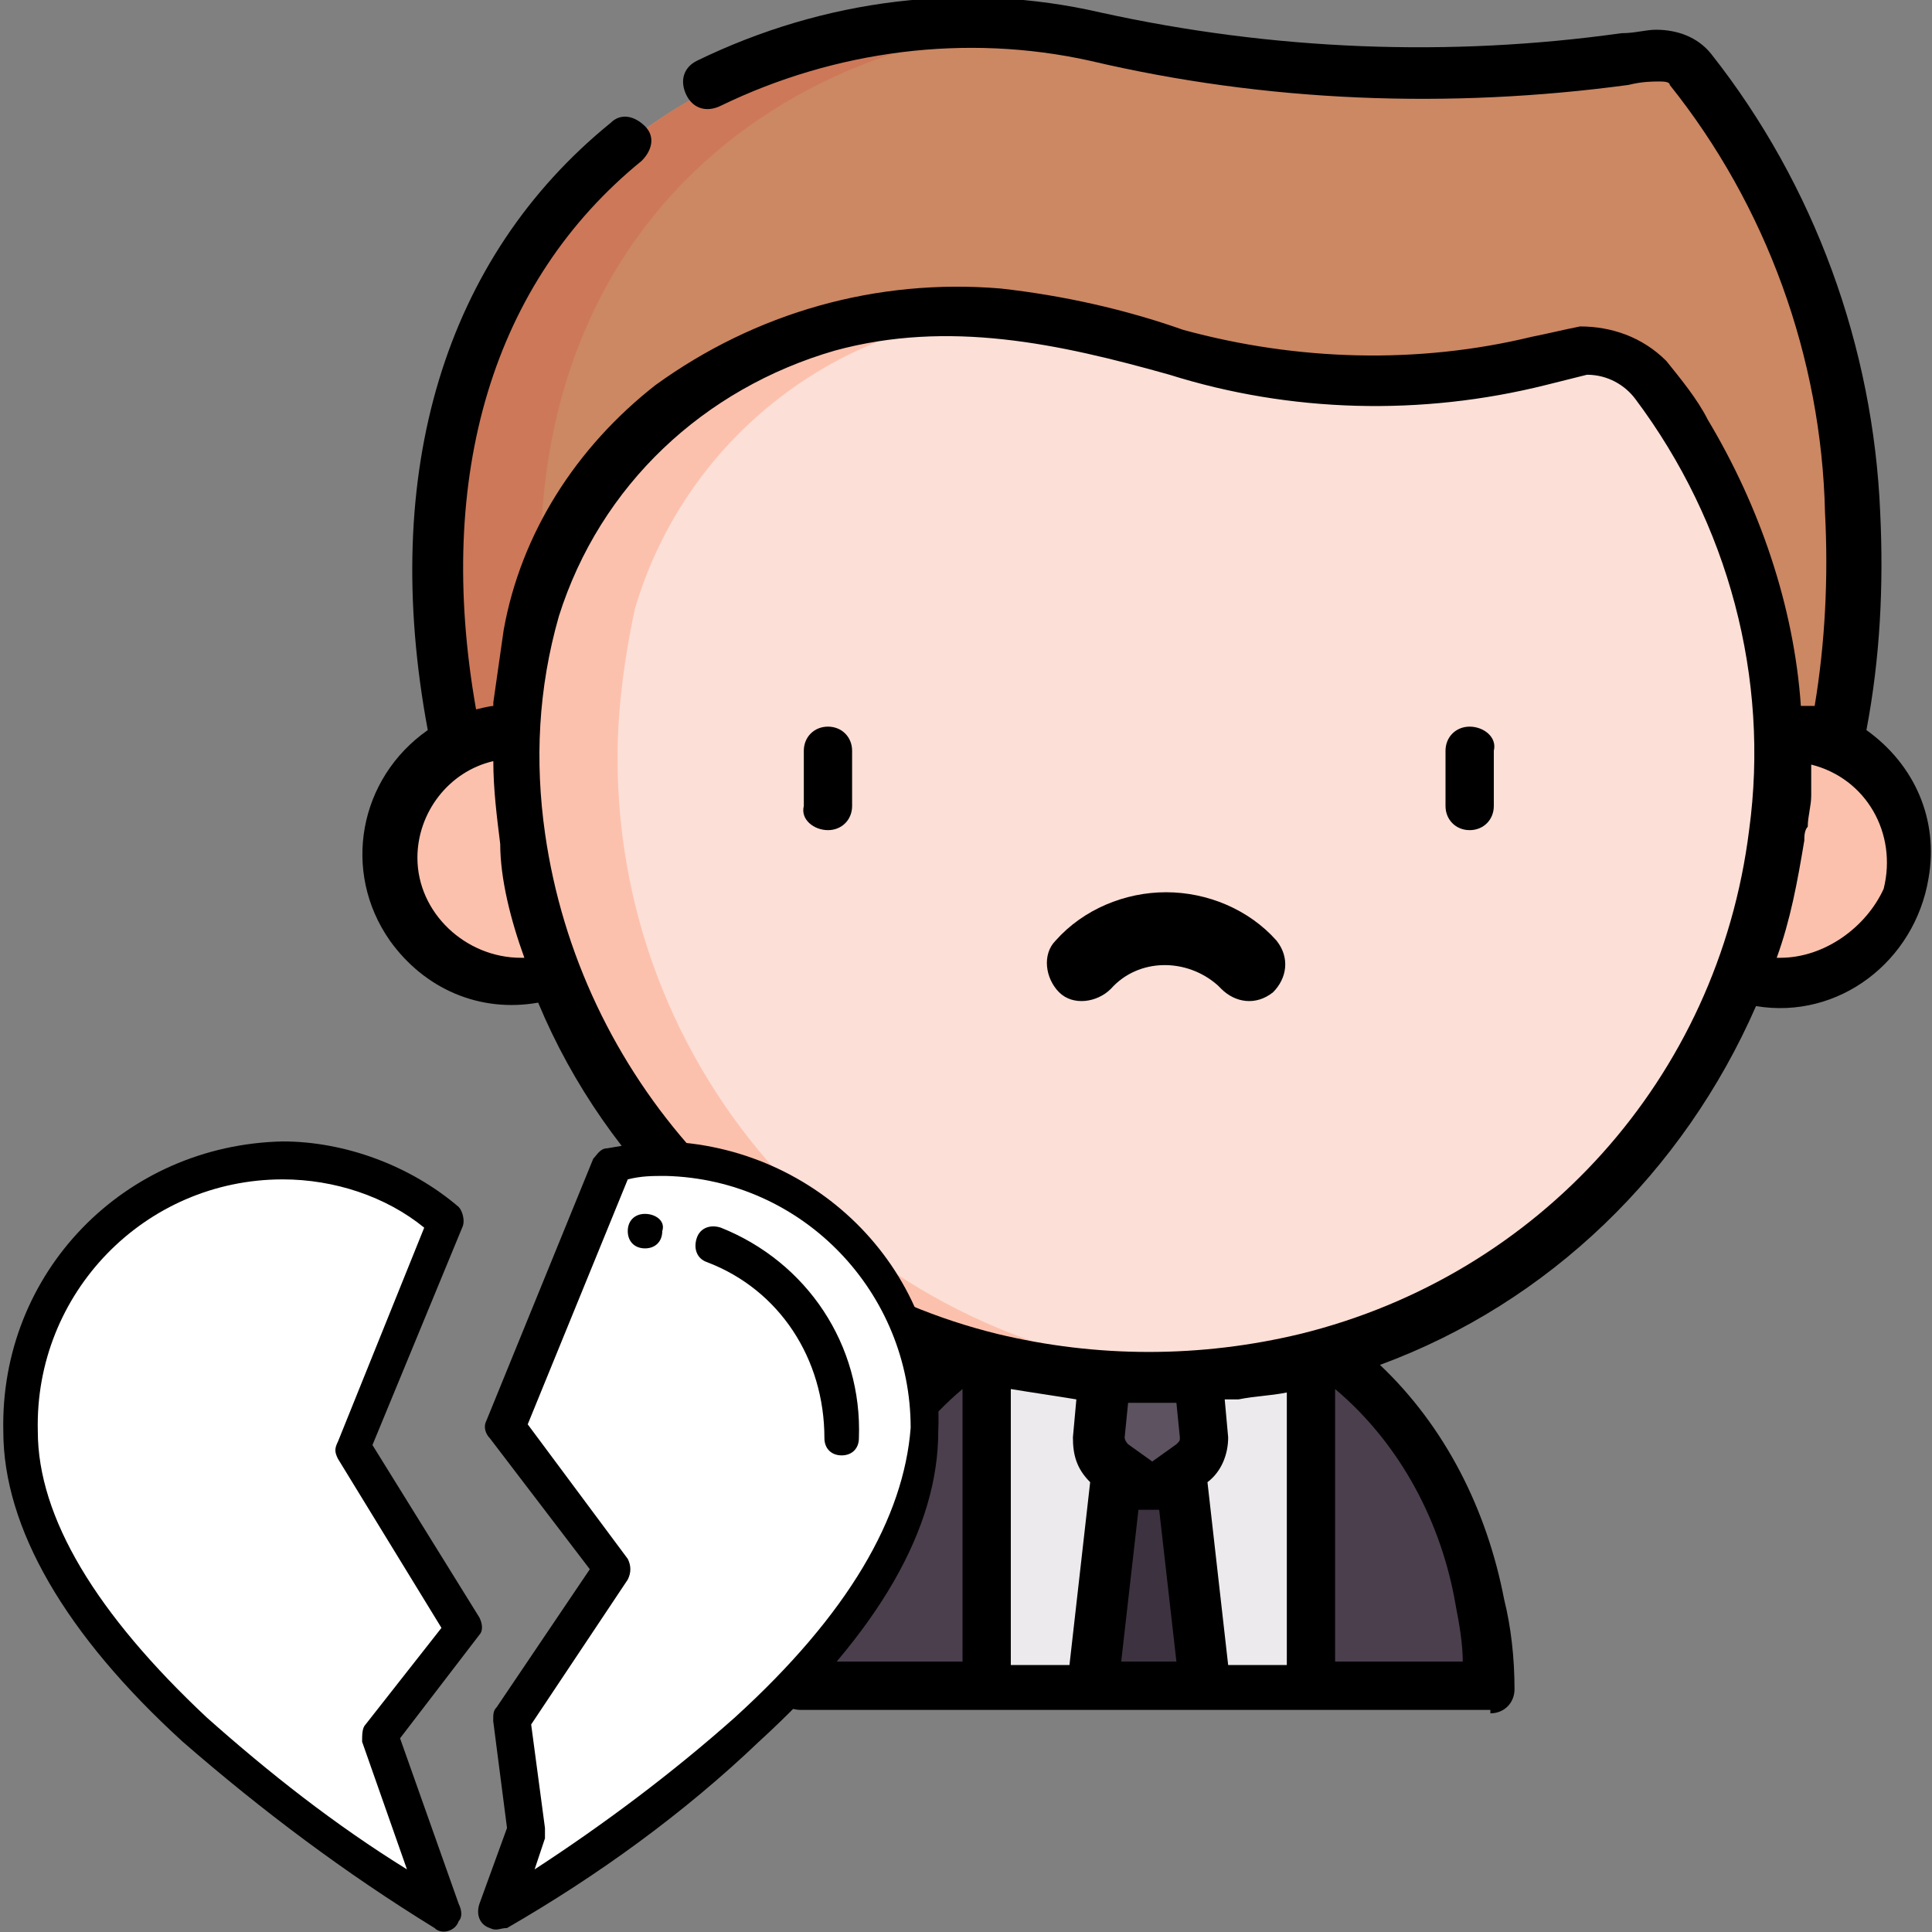 <?xml version="1.0" encoding="utf-8"?>
<!-- Generator: Adobe Illustrator 22.1.0, SVG Export Plug-In . SVG Version: 6.00 Build 0)  -->
<svg version="1.1" id="Layer_1" xmlns="http://www.w3.org/2000/svg" xmlns:xlink="http://www.w3.org/1999/xlink" x="0px" y="0px"
	 viewBox="0 0 56 56" style="enable-background:new 0 0 56 56;" xml:space="preserve">
<rect x="0" y="0" width="56" height="56" fill="#808080" stroke="none"/>
<style type="text/css">
	.st0{fill:#4B3F4E;}
	.st1{fill:#CC8763;}
	.st2{fill:#CD7859;}
	.st3{fill:#ECEAEC;}
	.st4{fill:#3D3340;}
	.st5{fill:#5D5360;}
	.st6{fill:#FCC1AD;}
	.st7{fill:#FCDFD6;}
	.st8{fill:#FFFFFF;}
</style>
<g id="Group_231" transform="translate(-1116 -1157)">
	<g id="man-3" transform="translate(1031.599 1207.962)">
		<g id="Group_157-3">
			<path id="Path_317-3" class="st0" d="M113-11.7h-0.6c-2.3,1.8-3.9,4.3-4.3,7.2c-0.2,0.8-0.2,1.6-0.2,2.5h5.2l1.9-4.5L113-11.7z"
				/>
			<path id="Path_318-3" class="st0" d="M127.3-4.5c-0.5-2.9-2-5.4-4.3-7.2h-0.6v0.3l-1.8,5l1.8,4.2v0.2h5.2
				C127.6-2.9,127.5-3.7,127.3-4.5z"/>
			<path id="Path_319-3" class="st1" d="M133.5-48.9c-0.2-0.3-0.6-0.4-1-0.4c-5.4,0.9-10.9,0.7-16.3-0.5c-10-2.2-22.8,4.9-18.1,22.2
				l1.3,1.4H136l1.7-3.2C137.7-29.4,140.4-40.6,133.5-48.9z"/>
			<path id="Path_320-3" class="st2" d="M114.1-50.2c-9.5-0.8-20.3,6.5-15.9,22.6l1.3,1.4h2.9l-1.3-1.4
				C97.1-42.1,105.4-49.4,114.1-50.2z"/>
			<path id="Path_321-3" class="st3" d="M113-11.7v9.7h3.1l1.6-1l1.5,1h3.1v-9.7H113z"/>
			<path id="Path_322-3" class="st4" d="M119.3-2.1l-0.7-6.3h-1.8l-0.7,6.3H119.3z"/>
			<path id="Path_323-3" class="st5" d="M119.1-12h-2.7l-0.2,2.7c0,0.3,0.1,0.6,0.4,0.8l0.7,0.5c0.2,0.2,0.6,0.2,0.8,0l0.7-0.5
				c0.3-0.2,0.4-0.5,0.4-0.8L119.1-12z"/>
			<circle id="Ellipse_19-3" class="st6" cx="136" cy="-26.2" r="3.7"/>
			<path id="Path_324-3" class="st7" d="M132.4-39.8c-0.6-0.8-1.7-1.2-2.7-0.9c-3.9,1.1-8.1,1-12-0.3c-8.5-2.9-15.9,1-17.8,7.7
				c-0.2,0.9-0.4,1.8-0.5,2.7c0,0.2,0,0.5,0,0.7l0,0c0,0.3,0,0.6,0,0.9c0.2,10.1,8.5,18.2,18.7,18c0,0,0,0,0,0
				c9.9-0.2,17.9-8.1,18-18C136.1-32.9,134.8-36.7,132.4-39.8z"/>
			<path id="Path_325-3" class="st6" d="M102.3-29c0-1.4,0.2-2.9,0.5-4.3c1.4-4.8,5.7-8.3,10.8-8.6c-6.7-0.6-12.1,3.1-13.7,8.6
				c-0.3,1.1-0.5,2.3-0.5,3.4c-2,0-3.7,1.7-3.7,3.7c0,2,1.7,3.7,3.7,3.7c0.4,0,0.8-0.1,1.1-0.2c2.7,7.1,9.6,11.8,17.2,11.7
				c0.5,0,1,0,1.5-0.1C109.7-11.7,102.3-19.5,102.3-29z"/>
		</g>
		<g id="Group_158-3">
			<path id="Path_327-3" d="M127-29.9c-0.4,0-0.7,0.3-0.7,0.7v1.6c0,0.4,0.3,0.7,0.7,0.7l0,0c0.4,0,0.7-0.3,0.7-0.7v-1.6
				C127.8-29.6,127.4-29.9,127-29.9z"/>
			<path id="Path_328-3" d="M108.4-26.9c0.4,0,0.7-0.3,0.7-0.7v-1.6c0-0.4-0.3-0.7-0.7-0.7c-0.4,0-0.7,0.3-0.7,0.7c0,0,0,0,0,0l0,0
				v1.6C107.6-27.2,108-26.9,108.4-26.9z"/>
			<path id="Path_329-3" d="M118.2-25.1c-1.2,0-2.4,0.5-3.2,1.4c-0.4,0.4-0.3,1.1,0.1,1.5c0.4,0.4,1.1,0.3,1.5-0.1
				c0.8-0.9,2.2-0.9,3.1-0.1c0,0,0.1,0.1,0.1,0.1c0.4,0.4,1,0.5,1.5,0.1c0.4-0.4,0.5-1,0.1-1.5l0,0
				C120.6-24.6,119.4-25.1,118.2-25.1z"/>
			<path id="Path_330-3" d="M127.6-1.3c0.4,0,0.7-0.3,0.7-0.7l0,0c0-0.9-0.1-1.8-0.3-2.6c-0.5-2.6-1.7-5-3.6-6.8
				c4.9-1.8,8.8-5.6,10.9-10.4c2.4,0.4,4.6-1.3,5-3.7c0.3-1.7-0.4-3.3-1.8-4.3c0.4-2.1,0.5-4.2,0.4-6.3c-0.2-4.8-1.9-9.5-4.9-13.3
				c-0.4-0.5-1-0.7-1.6-0.7c-0.3,0-0.6,0.1-1,0.1c-5,0.7-10.1,0.5-15.1-0.6c-3.9-0.9-8-0.4-11.7,1.4c-0.4,0.2-0.5,0.6-0.3,1
				c0.2,0.4,0.6,0.5,1,0.3c3.3-1.6,7.1-2.1,10.7-1.3c5.1,1.2,10.4,1.4,15.6,0.7c0.4-0.1,0.7-0.1,0.9-0.1c0.1,0,0.3,0,0.3,0.1
				c2.8,3.5,4.4,7.9,4.5,12.4c0.1,1.9,0,3.8-0.3,5.6l0,0c-0.1,0-0.1,0-0.2,0l0,0c-0.1,0-0.1,0-0.2,0c-0.2-2.9-1.2-5.8-2.7-8.3
				c-0.3-0.6-0.8-1.2-1.2-1.7c-0.7-0.7-1.6-1-2.5-1c-0.5,0.1-0.9,0.2-1.4,0.3c-3.3,0.8-6.8,0.7-10.1-0.2l0,0c-1.7-0.6-3.5-1-5.3-1.2
				c-3.6-0.3-7.1,0.7-10,2.8c-2.3,1.8-3.9,4.3-4.4,7.1c-0.1,0.7-0.2,1.4-0.3,2.1c0,0,0,0.1,0,0.1c-0.1,0-0.5,0.1-0.5,0.1
				c-1.2-6.8,0.5-12.4,4.8-15.9c0.3-0.3,0.4-0.7,0.1-1c-0.3-0.3-0.7-0.4-1-0.1c-4.8,3.9-6.7,10.1-5.3,17.6c-2,1.4-2.5,4.1-1.1,6.1
				c0,0,0,0,0,0c1,1.4,2.6,2.1,4.3,1.8c2,4.8,6,8.5,10.8,10.4c-1.9,1.8-3.1,4.2-3.6,6.8c-0.2,0.9-0.3,1.7-0.3,2.6
				c0,0.4,0.3,0.7,0.7,0.7H127.6L127.6-1.3z M99.6-23.2h-0.1c-1.6,0-3-1.3-3-2.9c0,0,0,0,0,0c0-1.3,0.9-2.5,2.2-2.8v0
				c0,0.8,0.1,1.6,0.2,2.4C98.9-25.5,99.2-24.3,99.6-23.2z M108.8-4.4c0.4-2.4,1.6-4.7,3.5-6.3v7.9h-3.7
				C108.6-3.3,108.7-3.9,108.8-4.4z M113.7-10.7c0.6,0.1,1.3,0.2,1.9,0.3l-0.1,1.1c0,0.5,0.1,0.9,0.5,1.3l-0.6,5.3h-1.7L113.7-10.7
				L113.7-10.7z M120.3-10.4c0.5-0.1,0.9-0.1,1.4-0.2v7.9h-1.7L119.4-8c0.4-0.3,0.6-0.8,0.6-1.3l-0.1-1.1
				C120-10.4,120.2-10.4,120.3-10.4L120.3-10.4z M117.8-8.6l-0.7-0.5c0,0-0.1-0.1-0.1-0.2l0.1-1h1.4l0.1,1c0,0.1,0,0.1-0.1,0.2
				L117.8-8.6z M116.9-2.8l0.5-4.4c0.1,0,0.2,0,0.3,0c0.1,0,0.2,0,0.3,0l0.5,4.4H116.9L116.9-2.8z M126.6-4.4
				c0.1,0.5,0.2,1.1,0.2,1.6h-3.7v-7.9C125-9.1,126.2-6.8,126.6-4.4z M122.1-12.3c-2.9,0.7-5.9,0.7-8.8,0
				c-6.9-1.7-12.1-7.5-13.1-14.5c0,0,0,0,0,0c-0.3-2.1-0.2-4.2,0.4-6.3v0c1.2-3.8,4.2-6.6,8-7.7c3.3-0.9,6.5-0.2,9.7,0.7h0
				c3.5,1.1,7.3,1.2,10.9,0.3c0.4-0.1,0.8-0.2,1.2-0.3c0.6,0,1.1,0.3,1.4,0.7c2.7,3.6,3.9,8.1,3.3,12.5
				C134.2-19.7,129-14,122.1-12.3z M136-23.2h-0.1c0.4-1.1,0.6-2.2,0.8-3.4v0c0-0.1,0-0.3,0.1-0.4v0c0-0.3,0.1-0.6,0.1-0.9
				c0,0,0-0.1,0-0.1c0-0.1,0-0.2,0-0.3v-0.1c0-0.1,0-0.3,0-0.4v0l0,0c1.6,0.4,2.5,2,2.1,3.6c0,0,0,0,0,0
				C138.5-24.1,137.3-23.2,136-23.2L136-23.2z"/>
		</g>
	</g>
</g>
<g id="Group_232" transform="translate(-1116 -1155)">
	<g id="broken-heart" transform="translate(1239.696 1196.085)">
		<g id="Group_194" transform="translate(0.605 0.605)">
			<path id="Path_384" class="st8" d="M-113.3,8.7l2.5-3.2l-3.2-5.2l2.7-6.5c-1.3-1.1-3-1.8-4.8-1.8c-4.3,0.1-7.7,3.6-7.6,7.9
				c0,6.2,9.4,12.2,12.3,14L-113.3,8.7z"/>
			<path id="Path_385" class="st8" d="M-105.1-8.1c-0.5,0-1,0-1.4,0.1l-3.1,7.6l3.1,4.1l-2.9,4.4l0.5,3.2l-0.8,2.4
				c2.9-1.7,12.3-7.8,12.3-14C-97.5-4.5-100.9-8-105.1-8.1C-105.1-8.1-105.1-8.1-105.1-8.1z"/>
		</g>
		<path id="Path_386" d="M-105-5.9c-0.3,0-0.5,0.2-0.5,0.5c0,0.3,0.2,0.5,0.5,0.5l0,0l0,0c0.3,0,0.5-0.2,0.5-0.5c0,0,0,0,0,0
			C-104.4-5.7-104.7-5.9-105-5.9C-105-5.9-105-5.9-105-5.9z"/>
		<path id="Path_387" d="M-102.8-5.5c-0.3-0.1-0.6,0-0.7,0.3c0,0,0,0,0,0c-0.1,0.3,0,0.6,0.3,0.7c2.1,0.8,3.4,2.8,3.4,5.1
			c0,0.3,0.2,0.5,0.5,0.5c0.3,0,0.5-0.2,0.5-0.5c0,0,0,0,0,0C-98.7-2.1-100.3-4.5-102.8-5.5z"/>
		<path id="Path_388" d="M-109.8,5.8l-3.1-5l2.6-6.3c0.1-0.2,0-0.5-0.1-0.6c-1.4-1.2-3.3-1.9-5.1-1.9c-4.6,0.1-8.2,3.8-8.1,8.4
			c0,2.8,1.8,5.9,5.2,9c2.3,2,4.7,3.8,7.3,5.4c0.2,0.2,0.6,0.1,0.7-0.2c0.1-0.1,0.1-0.3,0-0.5l-1.7-4.8l2.3-3
			C-109.7,6.2-109.7,6-109.8,5.8z M-113.1,8.9c-0.1,0.1-0.1,0.3-0.1,0.5l1.3,3.7c-2.1-1.3-4-2.8-5.8-4.4c-3.2-3-4.9-5.8-4.9-8.3
			c-0.1-4,3.1-7.3,7.1-7.3c1.5,0,3,0.5,4.1,1.4l-2.5,6.2c-0.1,0.2-0.1,0.3,0,0.5l3,4.9L-113.1,8.9z"/>
		<path id="Path_389" d="M-104.5-8c-0.5,0-1,0.1-1.6,0.2c-0.2,0-0.3,0.2-0.4,0.3l-3.1,7.6c-0.1,0.2,0,0.4,0.1,0.5l2.9,3.8l-2.7,4
			c-0.1,0.1-0.1,0.2-0.1,0.4l0.4,3.1l-0.8,2.2c-0.1,0.3,0,0.6,0.3,0.7c0.2,0.1,0.3,0,0.5,0c2.6-1.5,5.1-3.3,7.3-5.4
			c3.5-3.2,5.2-6.2,5.2-9C-96.3-4.2-100-7.9-104.5-8z M-102.4,8.7c-1.8,1.6-3.8,3.1-5.8,4.4l0.3-0.9c0-0.1,0-0.2,0-0.3l-0.4-3
			l2.8-4.2c0.1-0.2,0.1-0.4,0-0.6l-2.9-3.9l2.9-7.1c0.4-0.1,0.7-0.1,1.1-0.1c4,0.1,7.1,3.4,7.1,7.3C-97.5,2.9-99.1,5.7-102.4,8.7
			L-102.4,8.7z"/>
	</g>
</g>
</svg>

